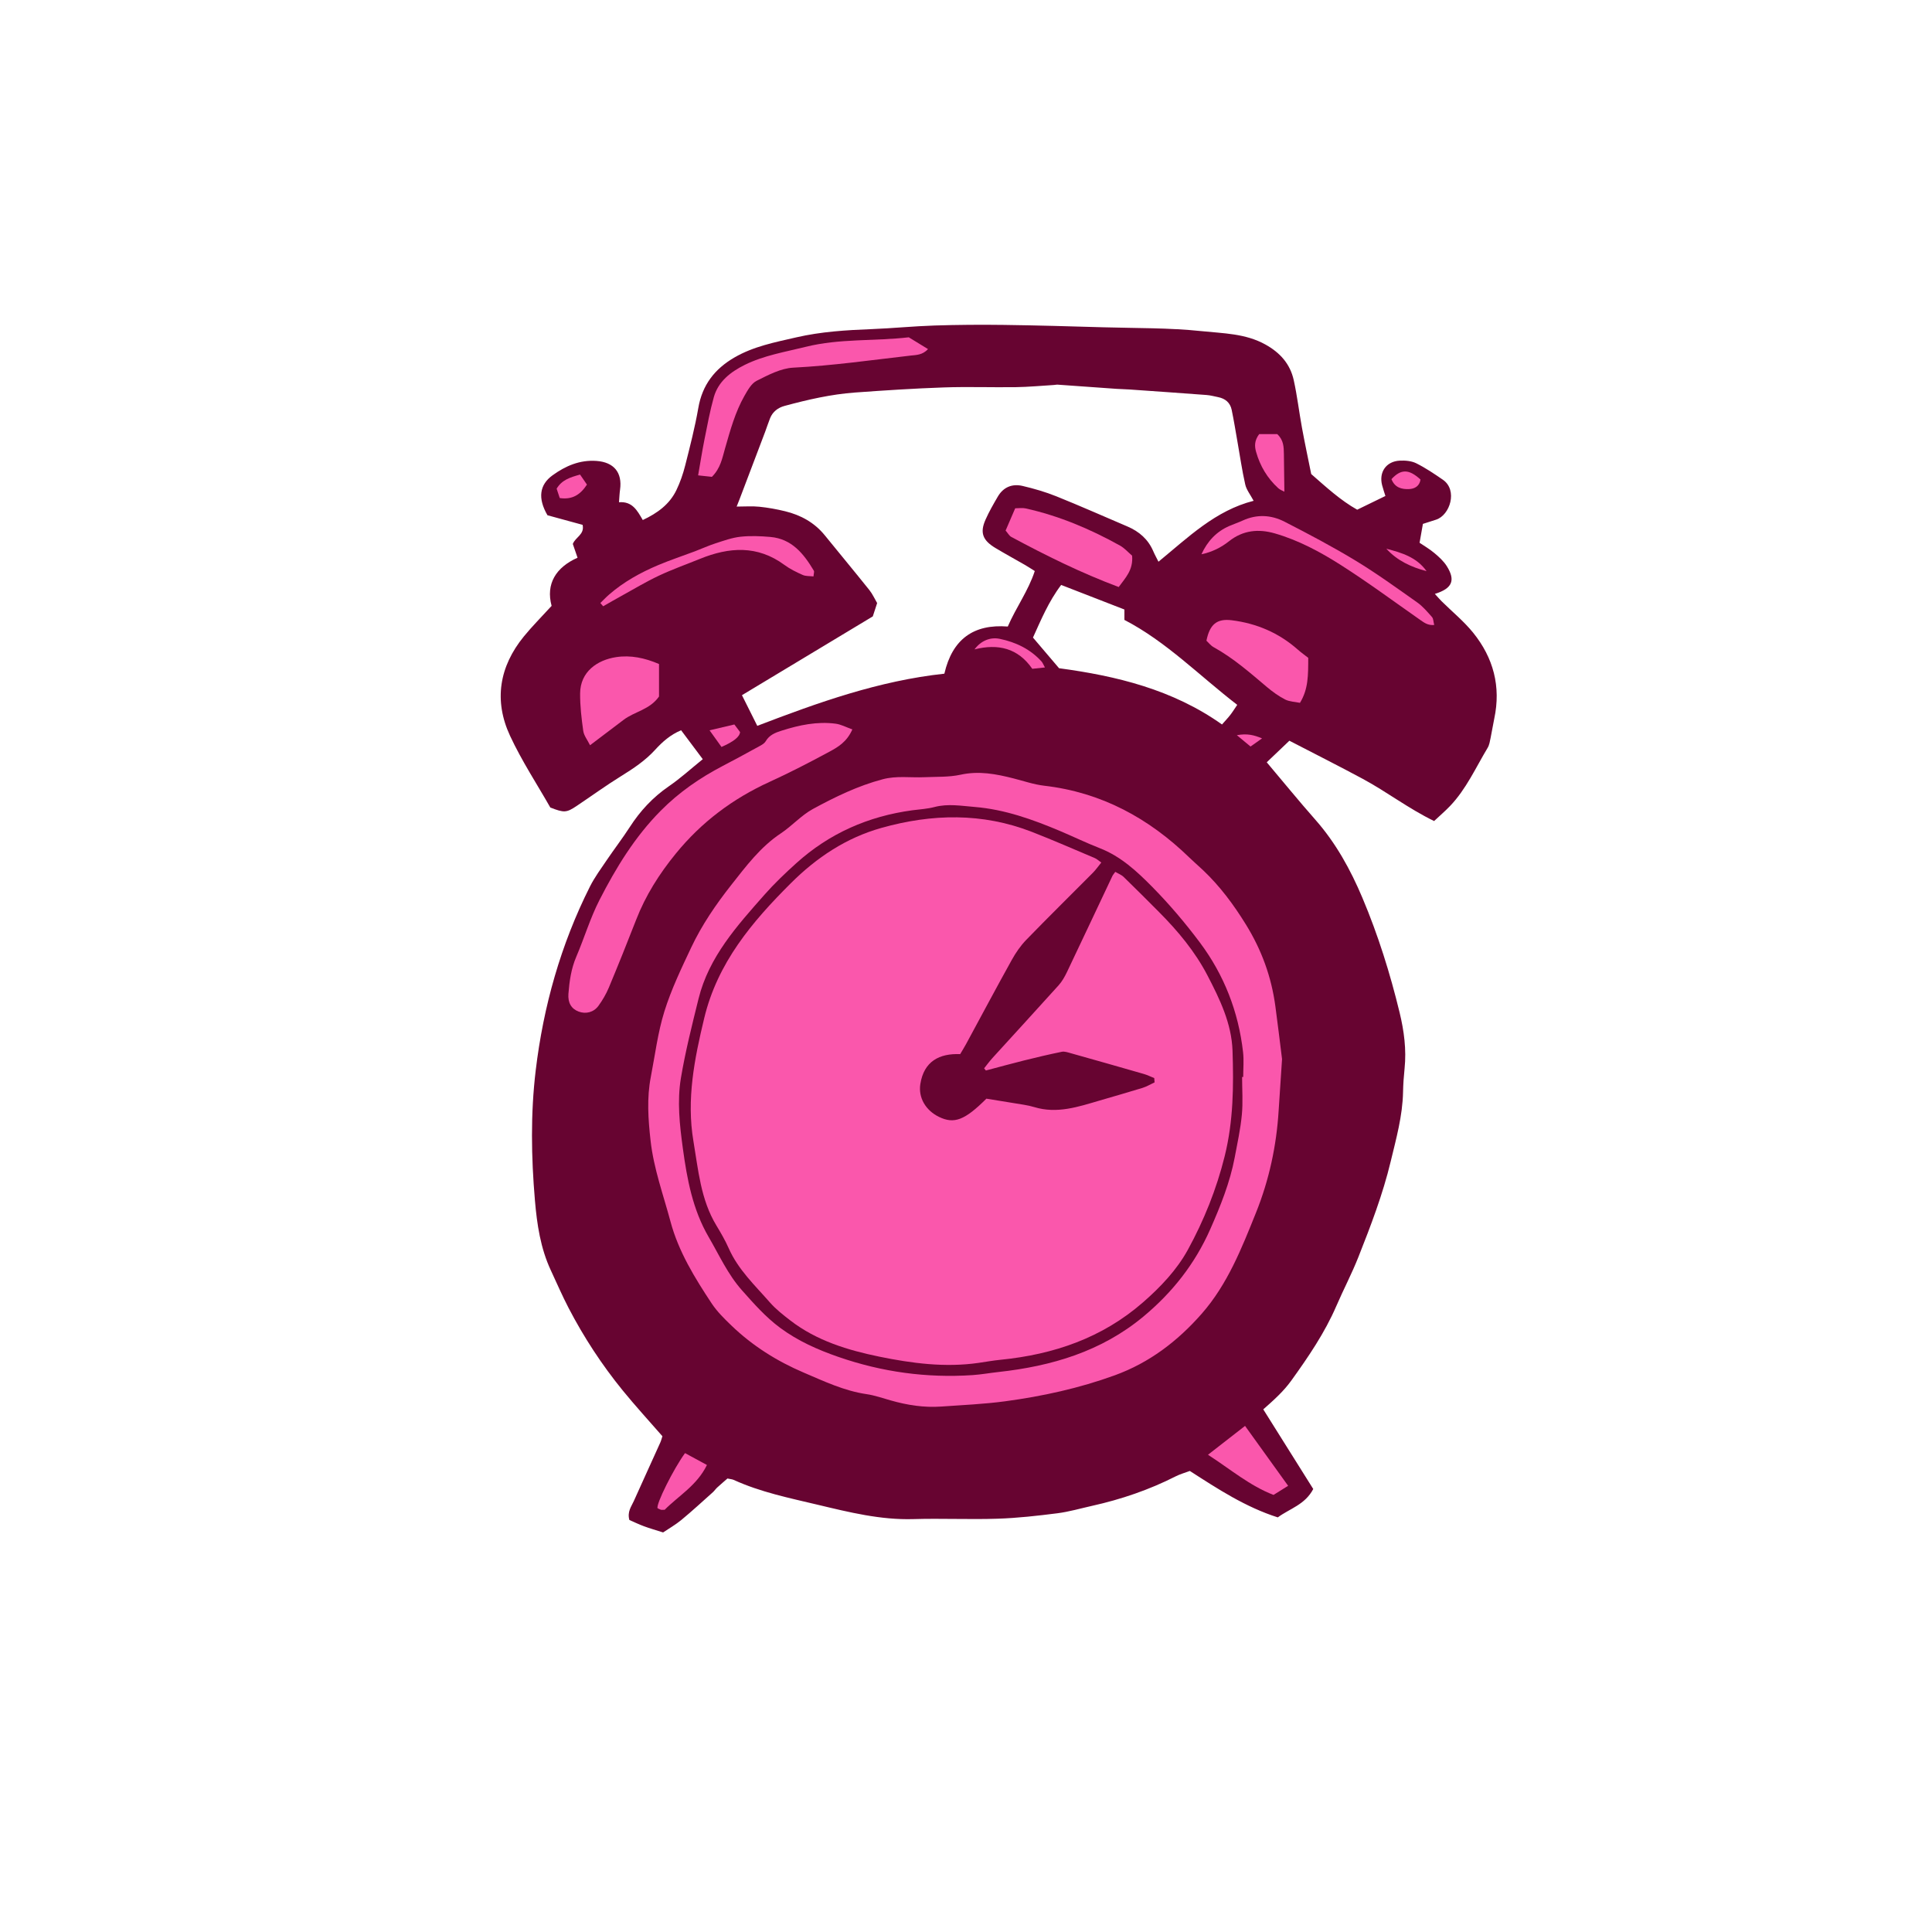 <svg version="1.1" id="svg" xmlns="http://www.w3.org/2000/svg" xmlns:xlink="http://www.w3.org/1999/xlink" x="0px" y="0px"
	 width="200px" height="200px" viewBox="0 0 200 200" enable-background="new 0 0 200 200" xml:space="preserve">
<path class="stroke" fill="#670431"  fill-rule="evenodd" clip-rule="evenodd" d="M72.751,78.591c-0.766-1.022-1.49-1.99-2.242-2.994
	c-1.103,0.455-1.946,1.205-2.699,2.032c-1.022,1.12-2.249,1.932-3.524,2.722c-1.572,0.973-3.071,2.065-4.608,3.093
	c-1.04,0.694-1.288,0.707-2.71,0.149c-1.348-2.371-2.95-4.806-4.167-7.421c-1.697-3.647-1.124-7.159,1.429-10.288
	c0.852-1.044,1.811-2.002,2.872-3.164c-0.614-2.271,0.442-3.99,2.686-4.984c-0.215-0.626-0.36-1.046-0.49-1.426
	c0.272-0.716,1.236-0.974,1.013-1.978c-1.225-0.334-2.506-0.684-3.637-0.993c-1.016-1.751-0.84-3.149,0.529-4.138
	c1.339-0.967,2.815-1.612,4.549-1.485c1.794,0.131,2.688,1.194,2.434,2.986c-0.055,0.387-0.067,0.78-0.109,1.292
	c1.374-0.109,1.88,0.833,2.463,1.84c1.511-0.711,2.767-1.617,3.482-3.099c0.391-0.81,0.689-1.681,0.91-2.554
	c0.5-1.974,1.011-3.95,1.358-5.954c0.411-2.374,1.685-4.025,3.723-5.212c1.995-1.161,4.207-1.581,6.411-2.089
	c2.576-0.594,5.183-0.753,7.808-0.855c2.169-0.084,4.333-0.303,6.502-0.373c2.396-0.077,4.794-0.093,7.189-0.062
	c3.439,0.045,6.878,0.146,10.315,0.246c3.393,0.098,6.803,0.045,10.168,0.4c2.205,0.233,4.512,0.23,6.584,1.381
	c1.532,0.85,2.564,2.015,2.936,3.687c0.361,1.632,0.553,3.302,0.856,4.948c0.302,1.638,0.651,3.268,0.954,4.776
	c1.611,1.411,3.037,2.721,4.76,3.692c0.977-0.475,1.895-0.922,2.92-1.421c-0.11-0.355-0.237-0.724-0.337-1.102
	c-0.36-1.356,0.413-2.486,1.821-2.556c0.568-0.028,1.213,0.026,1.71,0.273c0.963,0.48,1.866,1.09,2.757,1.704
	c1.566,1.083,0.729,3.665-0.695,4.129c-0.472,0.154-0.945,0.303-1.374,0.441c-0.107,0.608-0.215,1.217-0.345,1.954
	c0.434,0.296,1.022,0.635,1.535,1.066c0.478,0.4,0.961,0.841,1.289,1.362c0.916,1.465,0.567,2.305-1.242,2.866
	c0.268,0.292,0.477,0.539,0.707,0.767c1.09,1.08,2.299,2.065,3.258,3.251c2.094,2.592,2.893,5.568,2.186,8.886
	c-0.141,0.663-0.238,1.335-0.379,1.998c-0.074,0.353-0.129,0.735-0.309,1.034c-1.232,2.048-2.211,4.263-3.889,6.02
	c-0.493,0.518-1.041,0.984-1.65,1.556c-2.621-1.267-4.885-3.018-7.379-4.362c-2.469-1.331-4.977-2.59-7.604-3.952
	c-0.748,0.713-1.545,1.473-2.343,2.233c1.71,2.025,3.33,4.018,5.028,5.941c2.125,2.409,3.646,5.173,4.881,8.104
	c1.62,3.843,2.865,7.814,3.846,11.866c0.459,1.897,0.715,3.823,0.513,5.787c-0.083,0.811-0.143,1.623-0.158,2.437
	c-0.049,2.47-0.71,4.822-1.282,7.2c-0.816,3.399-2.062,6.647-3.342,9.883c-0.68,1.719-1.545,3.361-2.279,5.061
	c-1.207,2.792-2.899,5.271-4.668,7.73c-0.808,1.123-1.793,1.998-2.898,2.976c1.738,2.771,3.456,5.509,5.173,8.245
	c-0.848,1.623-2.427,2.021-3.671,2.937c-3.336-1.06-6.208-2.942-9.104-4.806c-0.531,0.197-1.012,0.328-1.447,0.549
	c-2.758,1.402-5.658,2.39-8.672,3.062c-1.193,0.266-2.377,0.613-3.584,0.768c-2.062,0.262-4.137,0.498-6.213,0.564
	c-2.896,0.095-5.8-0.046-8.697,0.041c-3.4,0.102-6.655-0.709-9.903-1.484c-2.941-0.7-5.926-1.307-8.707-2.575
	c-0.159-0.072-0.349-0.079-0.644-0.143c-0.326,0.285-0.699,0.601-1.059,0.931c-0.166,0.152-0.292,0.348-0.458,0.496
	c-1.074,0.959-2.135,1.938-3.244,2.855c-0.614,0.508-1.317,0.907-1.9,1.301c-0.783-0.25-1.392-0.421-1.983-0.641
	c-0.539-0.199-1.058-0.452-1.509-0.648c-0.235-0.857,0.2-1.381,0.451-1.939c0.905-2.021,1.83-4.035,2.74-6.053
	c0.109-0.244,0.173-0.508,0.23-0.68c-1.417-1.627-2.822-3.151-4.127-4.758c-2.146-2.64-4.005-5.479-5.576-8.498
	c-0.666-1.279-1.239-2.608-1.849-3.917c-1.07-2.296-1.433-4.757-1.646-7.247c-0.383-4.477-0.454-8.971,0.079-13.428
	c0.793-6.648,2.594-13.039,5.613-19.045c0.484-0.962,1.133-1.843,1.74-2.739c0.784-1.158,1.64-2.27,2.398-3.443
	c1.07-1.657,2.369-3.057,4.005-4.185C70.429,80.582,71.532,79.575,72.751,78.591z M97.76,69.739
	c0.825-3.575,3.027-5.156,6.566-4.881c0.855-1.977,2.125-3.697,2.794-5.745c-0.405-0.253-0.704-0.452-1.014-0.631
	c-1.019-0.587-2.052-1.15-3.06-1.754c-1.33-0.796-1.623-1.593-1.023-2.937c0.365-0.824,0.82-1.614,1.277-2.394
	c0.574-0.979,1.492-1.342,2.557-1.093c1.184,0.278,2.365,0.62,3.492,1.073c2.474,0.995,4.913,2.078,7.366,3.125
	c1.214,0.518,2.144,1.326,2.672,2.562c0.157,0.365,0.353,0.714,0.538,1.085c3.08-2.524,5.89-5.301,9.85-6.306
	c-0.348-0.654-0.744-1.14-0.867-1.687c-0.331-1.454-0.541-2.934-0.802-4.403c-0.196-1.111-0.372-2.227-0.603-3.33
	c-0.152-0.736-0.66-1.164-1.396-1.311c-0.399-0.08-0.796-0.191-1.198-0.221c-2.655-0.201-5.312-0.385-7.969-0.571
	c-0.451-0.032-0.904-0.036-1.355-0.067c-2.029-0.142-4.057-0.291-6.085-0.433c-0.133-0.009-0.269,0.026-0.405,0.034
	c-1.309,0.079-2.615,0.204-3.925,0.223c-2.49,0.036-4.984-0.057-7.472,0.029c-3.063,0.105-6.125,0.306-9.182,0.527
	c-2.48,0.18-4.899,0.739-7.295,1.385c-0.68,0.183-1.224,0.593-1.5,1.272c-0.187,0.46-0.333,0.936-0.509,1.401
	c-0.879,2.326-1.764,4.649-2.647,6.974c-0.102,0.269-0.212,0.535-0.307,0.776c0.843,0,1.603-0.061,2.349,0.016
	c0.898,0.092,1.795,0.253,2.672,0.468c1.615,0.396,3.025,1.164,4.096,2.481c1.538,1.893,3.096,3.769,4.619,5.672
	c0.333,0.415,0.553,0.919,0.808,1.352c-0.152,0.467-0.277,0.849-0.45,1.379c-4.42,2.662-8.927,5.377-13.545,8.157
	c0.532,1.063,1.027,2.055,1.587,3.173C84.736,72.708,90.981,70.474,97.76,69.739z M116.398,63.097
	c-2.223-0.864-4.351-1.691-6.547-2.544c-1.311,1.729-2.109,3.671-2.918,5.448c0.955,1.124,1.792,2.106,2.7,3.173
	c5.903,0.793,11.754,2.194,16.868,5.823c0.336-0.383,0.614-0.673,0.859-0.989c0.24-0.31,0.447-0.646,0.718-1.043
	c-3.927-3.021-7.347-6.548-11.681-8.792C116.398,63.672,116.398,63.327,116.398,63.097z"/>
<path fill-rule="evenodd" clip-rule="evenodd" fill="#fa57ac" class="fill" d="M132.717,109.636c-0.115,1.737-0.241,3.541-0.353,5.346
	c-0.223,3.646-0.989,7.187-2.347,10.562c-1.484,3.689-2.944,7.416-5.632,10.471c-2.492,2.832-5.404,5.055-8.985,6.357
	c-3.677,1.336-7.475,2.168-11.337,2.688c-2.194,0.296-4.418,0.388-6.629,0.546c-1.78,0.128-3.519-0.148-5.229-0.635
	c-0.827-0.233-1.648-0.524-2.492-0.648c-2.319-0.338-4.395-1.328-6.516-2.233c-2.779-1.187-5.288-2.766-7.464-4.854
	c-0.746-0.714-1.5-1.458-2.066-2.312c-1.75-2.646-3.427-5.364-4.253-8.452c-0.742-2.777-1.743-5.488-2.066-8.385
	c-0.249-2.22-0.403-4.414,0.026-6.616c0.439-2.265,0.72-4.581,1.404-6.771c0.708-2.268,1.751-4.443,2.769-6.602
	c1.101-2.333,2.561-4.468,4.153-6.487c1.53-1.939,3.016-3.937,5.132-5.342c1.158-0.77,2.117-1.869,3.324-2.526
	c2.297-1.25,4.654-2.394,7.218-3.074c1.45-0.384,2.877-0.149,4.313-0.213c1.256-0.056,2.543,0.007,3.757-0.259
	c1.9-0.416,3.686-0.073,5.492,0.388c1.053,0.269,2.096,0.629,3.166,0.753c5.918,0.685,10.828,3.36,15.043,7.459
	c0.454,0.441,0.939,0.851,1.398,1.287c1.748,1.659,3.15,3.546,4.43,5.617c1.638,2.652,2.644,5.429,3.053,8.471
	C132.27,105.962,132.48,107.757,132.717,109.636z M128.582,111.489c0.038,0,0.076,0,0.114,0c0-0.859,0.082-1.728-0.015-2.575
	c-0.475-4.176-1.961-7.991-4.471-11.346c-1.514-2.024-3.164-3.968-4.938-5.767c-1.576-1.598-3.247-3.149-5.42-3.997
	c-1.389-0.542-2.734-1.196-4.107-1.776c-2.846-1.202-5.754-2.242-8.849-2.493c-1.369-0.11-2.766-0.361-4.162,0.008
	c-0.739,0.195-1.52,0.234-2.282,0.336c-4.565,0.615-8.606,2.392-12.032,5.488c-1.14,1.031-2.263,2.097-3.278,3.249
	c-2.845,3.226-5.757,6.434-6.83,10.774c-0.672,2.721-1.362,5.446-1.824,8.206c-0.403,2.414-0.129,4.864,0.202,7.293
	c0.437,3.193,1.019,6.335,2.672,9.167c1.092,1.871,1.978,3.862,3.443,5.511c1.234,1.387,2.451,2.775,3.955,3.888
	c1.84,1.362,3.881,2.267,6.041,3.015c4.512,1.562,9.127,2.195,13.878,1.88c0.901-0.061,1.795-0.225,2.696-0.323
	c5.49-0.605,10.631-2.119,14.977-5.727c3-2.492,5.347-5.461,6.932-9.051c1.063-2.41,2.041-4.834,2.533-7.43
	c0.275-1.463,0.596-2.926,0.737-4.404C128.68,114.118,128.582,112.799,128.582,111.489z"/>
<path fill-rule="evenodd" clip-rule="evenodd" fill="#fa57ac" class="fill" d="M88.236,75.508c-0.575,1.306-1.5,1.837-2.396,2.32
	c-2.029,1.093-4.08,2.156-6.175,3.112c-3.815,1.741-7.056,4.169-9.715,7.436c-1.704,2.091-3.115,4.315-4.092,6.828
	c-0.917,2.356-1.859,4.702-2.833,7.036c-0.276,0.66-0.649,1.295-1.068,1.876c-0.497,0.688-1.317,0.88-2.054,0.603
	c-0.757-0.283-1.132-0.912-1.06-1.842c0.103-1.311,0.283-2.595,0.811-3.829c0.835-1.951,1.444-4.011,2.409-5.891
	c1.709-3.333,3.652-6.523,6.33-9.226c1.901-1.918,4.063-3.411,6.435-4.647c1.199-0.625,2.388-1.27,3.571-1.922
	c0.313-0.173,0.699-0.346,0.865-0.628c0.384-0.657,1.001-0.891,1.644-1.095c1.823-0.581,3.682-0.976,5.605-0.722
	C87.059,74.989,87.577,75.275,88.236,75.508z"/>
<path fill-rule="evenodd" clip-rule="evenodd" fill="#fa57ac" class="fill" d="M94.075,34.918c0.635,0.389,1.273,0.779,1.991,1.218
	c-0.567,0.628-1.235,0.609-1.812,0.675c-4.04,0.463-8.065,1.041-12.139,1.249c-1.288,0.065-2.587,0.76-3.785,1.359
	c-0.544,0.272-0.928,0.97-1.258,1.547c-0.971,1.703-1.479,3.588-2.017,5.458c-0.286,0.994-0.457,2.042-1.359,2.938
	c-0.367-0.039-0.827-0.088-1.427-0.153c0.235-1.338,0.42-2.531,0.657-3.713c0.293-1.463,0.564-2.937,0.965-4.372
	c0.459-1.646,1.758-2.631,3.189-3.344c1.989-0.99,4.19-1.344,6.336-1.878C86.926,35.029,90.521,35.329,94.075,34.918z"/>
<path fill-rule="evenodd" clip-rule="evenodd" fill="#fa57ac" class="fill" d="M117.193,57.519c0.14,1.496-0.711,2.318-1.385,3.25
	c-3.921-1.469-7.547-3.269-11.117-5.186c-0.215-0.116-0.351-0.384-0.592-0.659c0.318-0.738,0.633-1.47,0.994-2.306
	c0.388,0,0.744-0.063,1.07,0.01c3.46,0.768,6.692,2.132,9.777,3.85C116.401,56.734,116.768,57.158,117.193,57.519z"/>
<path fill-rule="evenodd" clip-rule="evenodd" fill="#fa57ac" class="fill" d="M68.222,72.101c-0.953,1.374-2.536,1.552-3.672,2.421
	c-1.101,0.842-2.209,1.672-3.469,2.625c-0.273-0.555-0.634-0.999-0.703-1.483c-0.182-1.287-0.335-2.592-0.324-3.888
	c0.018-2.228,1.76-3.454,3.74-3.752c1.492-0.225,2.956,0.082,4.428,0.716C68.222,69.85,68.222,70.966,68.222,72.101z"/>
<path fill-rule="evenodd" clip-rule="evenodd" fill="#fa57ac" class="fill" d="M135.428,68.099c-0.005,1.787,0.021,3.223-0.856,4.659
	c-0.534-0.112-1.093-0.118-1.536-0.347c-0.674-0.347-1.305-0.803-1.887-1.292c-1.758-1.484-3.484-3.004-5.517-4.125
	c-0.3-0.165-0.522-0.467-0.743-0.67c0.342-1.68,1.064-2.31,2.625-2.115c2.561,0.321,4.863,1.298,6.82,3.026
	C134.704,67.562,135.111,67.85,135.428,68.099z"/>
<path fill-rule="evenodd" clip-rule="evenodd" fill="#fa57ac" class="fill" d="M124.373,57.376c0.623-1.355,1.558-2.353,2.896-2.931
	c0.455-0.197,0.929-0.353,1.379-0.561c1.465-0.672,2.947-0.587,4.324,0.12c2.489,1.276,4.97,2.585,7.36,4.034
	c2.195,1.332,4.282,2.845,6.382,4.328c0.579,0.409,1.053,0.977,1.529,1.514c0.146,0.166,0.136,0.469,0.227,0.817
	c-0.648,0.059-1.028-0.229-1.43-0.509c-2.739-1.917-5.432-3.911-8.249-5.705c-2.129-1.356-4.38-2.562-6.829-3.268
	c-1.668-0.48-3.277-0.339-4.732,0.813C126.408,56.68,125.451,57.157,124.373,57.376z"/>
<path fill-rule="evenodd" clip-rule="evenodd" fill="#fa57ac" class="fill" d="M62.148,62.424c0.299-0.29,0.585-0.596,0.899-0.869
	c1.516-1.319,3.254-2.282,5.092-3.057c1.242-0.524,2.527-0.946,3.789-1.423c0.716-0.271,1.415-0.594,2.143-0.829
	c0.849-0.274,1.708-0.587,2.583-0.683c1.02-0.111,2.068-0.068,3.094,0.022c2.231,0.197,3.46,1.749,4.505,3.502
	c0.055,0.093-0.014,0.26-0.041,0.585c-0.39-0.047-0.791-0.009-1.114-0.152c-0.658-0.291-1.32-0.614-1.896-1.039
	c-2.792-2.058-5.725-1.854-8.741-0.628c-1.421,0.577-2.871,1.09-4.257,1.743c-1.341,0.631-2.617,1.402-3.918,2.118
	c-0.62,0.341-1.232,0.697-1.847,1.047C62.342,62.648,62.246,62.536,62.148,62.424z"/>
<path fill-rule="evenodd" clip-rule="evenodd" fill="#fa57ac" class="fill" d="M133.347,153.809c-0.564,0.353-0.979,0.612-1.511,0.944
	c-2.448-0.939-4.43-2.634-6.785-4.158c1.35-1.051,2.516-1.959,3.836-2.986C130.371,149.672,131.805,151.665,133.347,153.809z"/>
<path fill-rule="evenodd" clip-rule="evenodd" fill="#fa57ac" class="fill" d="M130.35,44.937c0.564,0,1.248,0,1.865,0
	c0.67,0.61,0.682,1.338,0.693,2.063c0.02,1.284,0.033,2.569,0.051,3.901c-0.154-0.087-0.439-0.185-0.643-0.371
	c-1.121-1.027-1.873-2.29-2.285-3.748C129.868,46.206,129.838,45.625,130.35,44.937z"/>
<path fill-rule="evenodd" clip-rule="evenodd" fill="#fa57ac" class="fill" d="M70.914,150.425c0.722,0.391,1.458,0.791,2.267,1.23
	c-1.024,2.112-2.951,3.197-4.374,4.637c-0.221,0-0.315,0.021-0.396-0.004c-0.125-0.039-0.238-0.111-0.338-0.158
	C67.885,155.742,69.725,152.05,70.914,150.425z"/>
<path fill-rule="evenodd" clip-rule="evenodd" fill="#fa57ac" class="fill" d="M108.172,69.095c-0.555,0.059-0.906,0.097-1.31,0.139
	c-1.478-2.139-3.536-2.627-5.982-2.009c0.655-0.887,1.624-1.303,2.624-1.091c1.668,0.351,3.154,1.061,4.318,2.345
	C107.934,68.603,107.992,68.773,108.172,69.095z"/>
<path fill-rule="evenodd" clip-rule="evenodd" fill="#fa57ac" class="fill" d="M60.047,49.127c0.272,0.397,0.491,0.713,0.714,1.039
	c-0.698,1.07-1.54,1.581-2.817,1.391c-0.115-0.344-0.223-0.668-0.322-0.969C58.169,49.673,59.021,49.414,60.047,49.127z"/>
<path fill-rule="evenodd" clip-rule="evenodd" fill="#fa57ac" class="fill" d="M74.689,77.324c-0.364-0.506-0.741-1.032-1.235-1.722
	c0.981-0.231,1.774-0.418,2.567-0.605c0.258,0.342,0.439,0.583,0.591,0.784C76.572,76.28,75.946,76.774,74.689,77.324z"/>
<path fill-rule="evenodd" clip-rule="evenodd" fill="#fa57ac" class="fill" d="M144.043,49.602c0.992-1.074,1.812-1.056,3.009,0.042
	c-0.104,0.679-0.604,0.969-1.214,0.987C145.105,50.653,144.398,50.494,144.043,49.602z"/>
<path fill-rule="evenodd" clip-rule="evenodd" fill="#fa57ac" class="fill" d="M147.677,59.127c-1.582-0.42-3.034-1.08-4.164-2.324
	C145.1,57.216,146.657,57.681,147.677,59.127z"/>
<path fill-rule="evenodd" clip-rule="evenodd" fill="#fa57ac" class="fill" d="M130.648,76.438c-0.482,0.34-0.804,0.566-1.193,0.842
	c-0.43-0.356-0.822-0.682-1.417-1.174C129.103,75.912,129.797,76.084,130.648,76.438z"/>
<path fill-rule="evenodd" clip-rule="evenodd" fill="#fa57ac" class="fill" d="M119.487,111.603c-0.358-0.143-0.708-0.32-1.077-0.426
	c-2.521-0.727-5.045-1.443-7.57-2.152c-0.301-0.084-0.637-0.203-0.922-0.145c-1.324,0.27-2.641,0.582-3.953,0.909
	c-1.307,0.325-2.605,0.685-3.906,1.028c-0.061-0.074-0.121-0.149-0.183-0.225c0.286-0.357,0.557-0.73,0.863-1.068
	c2.284-2.512,4.583-5.009,6.853-7.532c0.355-0.396,0.629-0.885,0.861-1.368c1.577-3.308,3.133-6.625,4.7-9.938
	c0.056-0.119,0.151-0.22,0.3-0.431c0.297,0.176,0.635,0.3,0.871,0.529c1.234,1.195,2.447,2.414,3.658,3.63
	c1.959,1.968,3.727,4.088,5.014,6.561c1.279,2.458,2.501,4.981,2.595,7.801c0.122,3.654,0.088,7.287-0.812,10.911
	c-0.85,3.423-2.148,6.65-3.814,9.691c-1.138,2.075-2.82,3.854-4.651,5.448c-4.237,3.69-9.248,5.39-14.738,5.937
	c-0.765,0.077-1.522,0.212-2.282,0.323c-3.461,0.498-6.901,0.044-10.254-0.643c-3.26-0.668-6.5-1.646-9.222-3.746
	c-0.749-0.578-1.509-1.172-2.127-1.878c-1.542-1.763-3.276-3.384-4.251-5.589c-0.363-0.821-0.819-1.605-1.285-2.376
	c-1.622-2.681-1.867-5.734-2.371-8.712c-0.735-4.338,0.102-8.525,1.115-12.74c1.378-5.737,4.94-9.956,8.958-13.962
	c2.685-2.678,5.742-4.712,9.386-5.736c5.22-1.467,10.449-1.589,15.588,0.415c2.191,0.854,4.348,1.8,6.516,2.716
	c0.197,0.083,0.36,0.245,0.658,0.454c-0.318,0.389-0.565,0.751-0.869,1.058c-2.297,2.315-4.625,4.601-6.896,6.942
	c-0.589,0.607-1.088,1.333-1.5,2.076c-1.603,2.885-3.152,5.799-4.725,8.7c-0.171,0.317-0.364,0.625-0.619,1.058
	c-2.142-0.089-3.752,0.734-4.124,3.097c-0.224,1.42,0.564,2.738,1.936,3.402c1.561,0.756,2.66,0.35,4.903-1.889
	c1.23,0.199,2.565,0.41,3.898,0.634c0.356,0.06,0.714,0.134,1.059,0.239c2.355,0.721,4.559-0.033,6.774-0.682
	c1.476-0.434,2.958-0.85,4.426-1.305c0.436-0.135,0.837-0.379,1.253-0.572C119.508,111.901,119.497,111.752,119.487,111.603z"/>
</svg>
